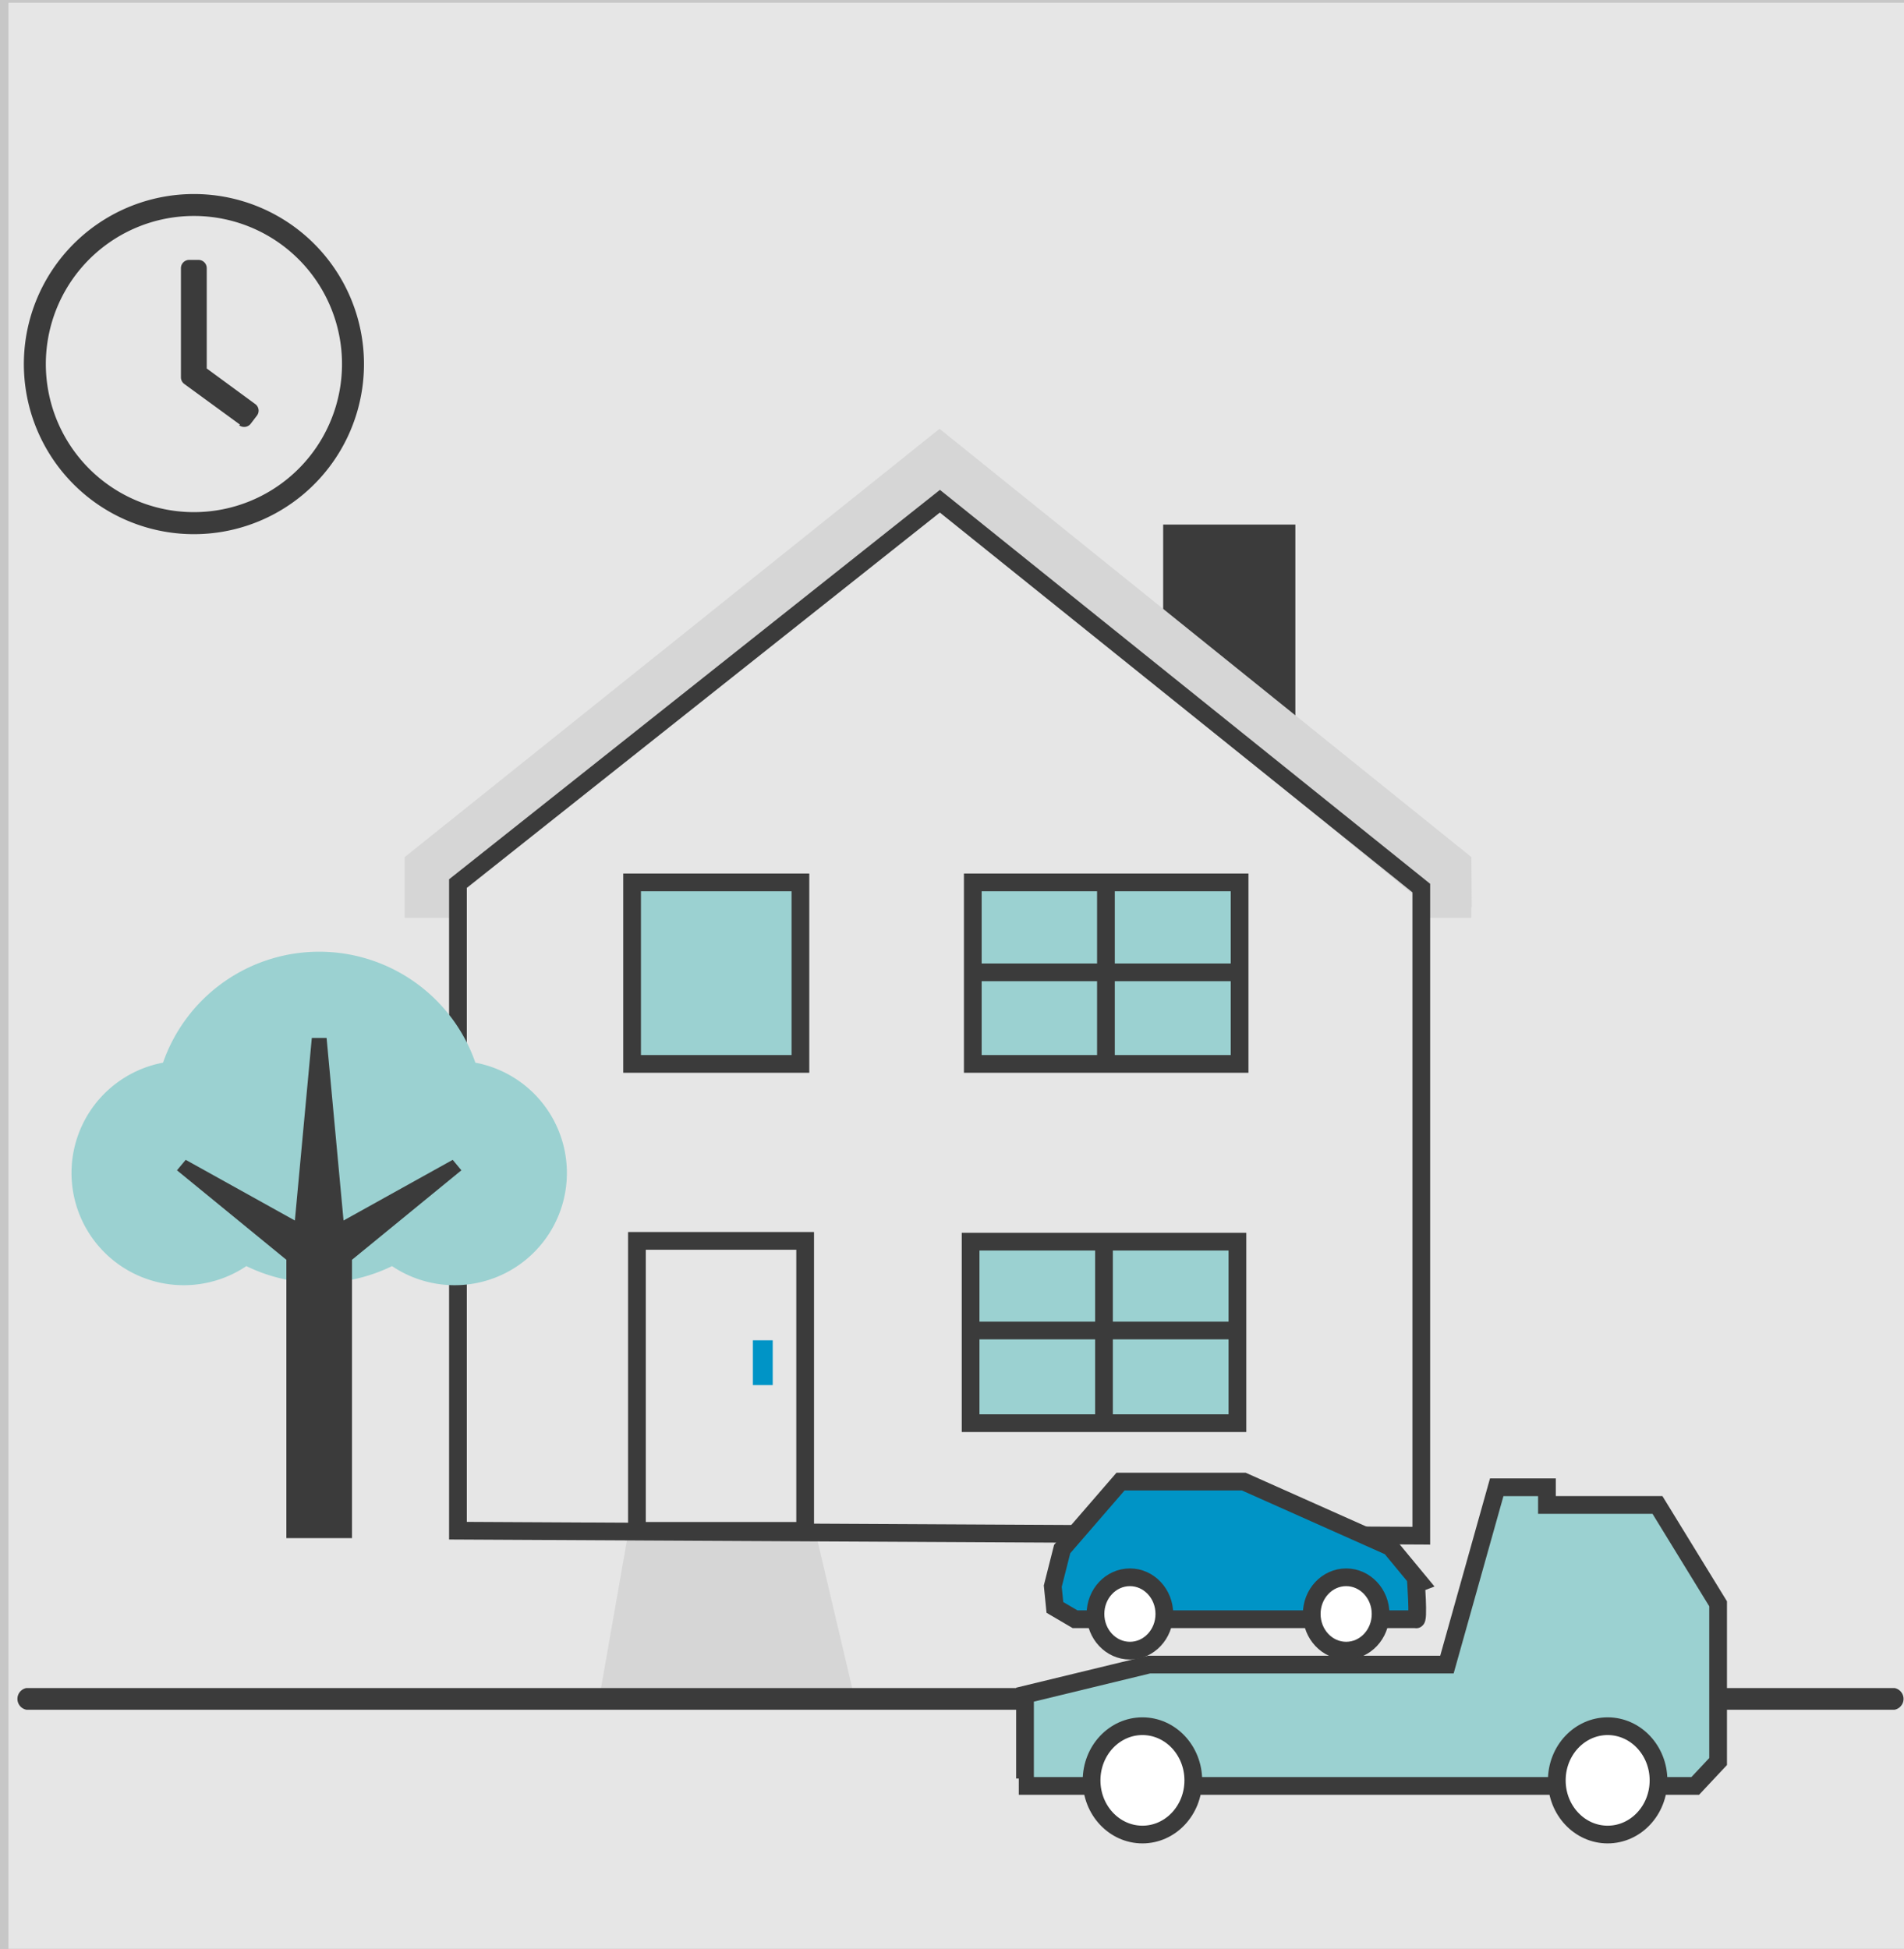 <svg xmlns="http://www.w3.org/2000/svg" viewBox="0 0 322.34 329.91"><rect x="0" y="0" width="322.34" height="329.91" fill="#808080" stroke="none"/><defs><style>.a,.i{fill:#fff;}.a{opacity:0.56;}.b{fill:#3b3b3b;}.c{fill:#d6d6d6;}.d{fill:none;}.d,.e,.h,.i,.j{stroke:#3b3b3b;stroke-miterlimit:10;stroke-width:3px;}.e,.f{fill:#9bd1d1;}.g,.j{fill:#0094c6;}.h{fill:#a4dded;}</style></defs><title>1</title><rect class="a" width="322.34" height="329.91"/><rect class="a" x="1.43" y="0.47" width="322.34" height="329.91"/><polygon class="b" points="219.3 127.16 219.3 88.8 196.92 88.8 196.92 113.67 219.09 131.14 219.3 127.16"/><polygon class="c" points="249.16 153.62 249.1 145.1 159.06 72.59 68.51 145.1 68.51 145.12 68.51 145.12 68.51 147.26 68.51 150.21 68.51 150.21 68.51 155.39 78.25 155.39 78.25 150.33 79.14 150.33 159.1 85.99 238.94 151.18 239.36 151.28 239.36 155.39 249.09 155.39 249.09 153.61 249.16 153.62"/><polygon class="c" points="137.99 259.08 106.43 259.08 101.33 288.18 144.84 288.18 137.99 259.08"/><rect class="d" x="107.83" y="210.07" width="28.48" height="49.09"/><polygon class="d" points="77.53 259.13 77.53 149.58 159.12 84.85 240.62 150.34 240.62 259.98 77.53 259.13"/><rect class="e" x="107.01" y="149.38" width="28.5" height="30.73"/><rect class="e" x="164.69" y="149.38" width="45.17" height="30.73"/><path class="f" d="M80.48,179.9a28,28,0,0,0-52.88,0,19,19,0,1,0,14.11,34.44,28.1,28.1,0,0,0,24.66,0A19,19,0,1,0,80.48,179.9Z"/><polygon class="b" points="76.64 196.35 58.16 206.62 55.29 175.71 54.04 175.71 54.04 175.71 52.79 175.71 49.92 206.62 31.44 196.35 29.96 198.12 48.48 213.27 48.48 260.39 54.04 260.39 54.04 260.39 59.59 260.39 59.59 213.27 78.11 198.12 76.64 196.35"/><path class="b" d="M4.46,289.44H320.75a1.87,1.87,0,0,0,0-3.67H4.46a1.87,1.87,0,0,0,0,3.67"/><rect class="g" x="127.46" y="226.9" width="3.36" height="7.58"/><line class="h" x1="187.23" y1="149.26" x2="187.23" y2="179.95"/><line class="h" x1="164.3" y1="164.61" x2="210.17" y2="164.61"/><path class="b" d="M32.84,32.85A28.79,28.79,0,1,0,61.62,61.63,28.78,28.78,0,0,0,32.84,32.85ZM57.9,61.63A25.07,25.07,0,1,1,32.84,36.56,25.06,25.06,0,0,1,57.9,61.63ZM40.62,71.88,31.2,65a1.38,1.38,0,0,1-.57-1.12V45.38A1.4,1.4,0,0,1,32,44h1.63A1.4,1.4,0,0,1,35,45.38v17l8.18,6a1.38,1.38,0,0,1,.3,2l-1,1.31a1.41,1.41,0,0,1-2,.3Z"/><polyline class="e" points="173.53 301.09 173.53 286.89 194.53 281.8 244.96 281.8 253.39 251.78 261.89 251.78 261.89 254.77 280.6 254.77 290.87 271.51 290.87 298.21 287 302.34 172.48 302.34"/><ellipse class="i" cx="272.17" cy="301.4" rx="8.61" ry="9.17"/><ellipse class="i" cx="193.41" cy="301.4" rx="8.61" ry="9.17"/><path class="j" d="M239.67,274.12H182l-3.41-2-.36-3.6,1.59-6.28,9.88-11.42h20.87l24.8,11.06,4.3,5.2S240.26,274.76,239.67,274.12Z"/><ellipse class="i" cx="191.29" cy="273.23" rx="5.83" ry="6.21"/><ellipse class="i" cx="227.9" cy="273.23" rx="5.83" ry="6.21"/><rect class="e" x="164.32" y="210.2" width="45.17" height="30.73"/><line class="e" x1="186.9" y1="209.9" x2="186.9" y2="240.59"/><line class="e" x1="163.97" y1="225.24" x2="209.84" y2="225.24"/></svg>
